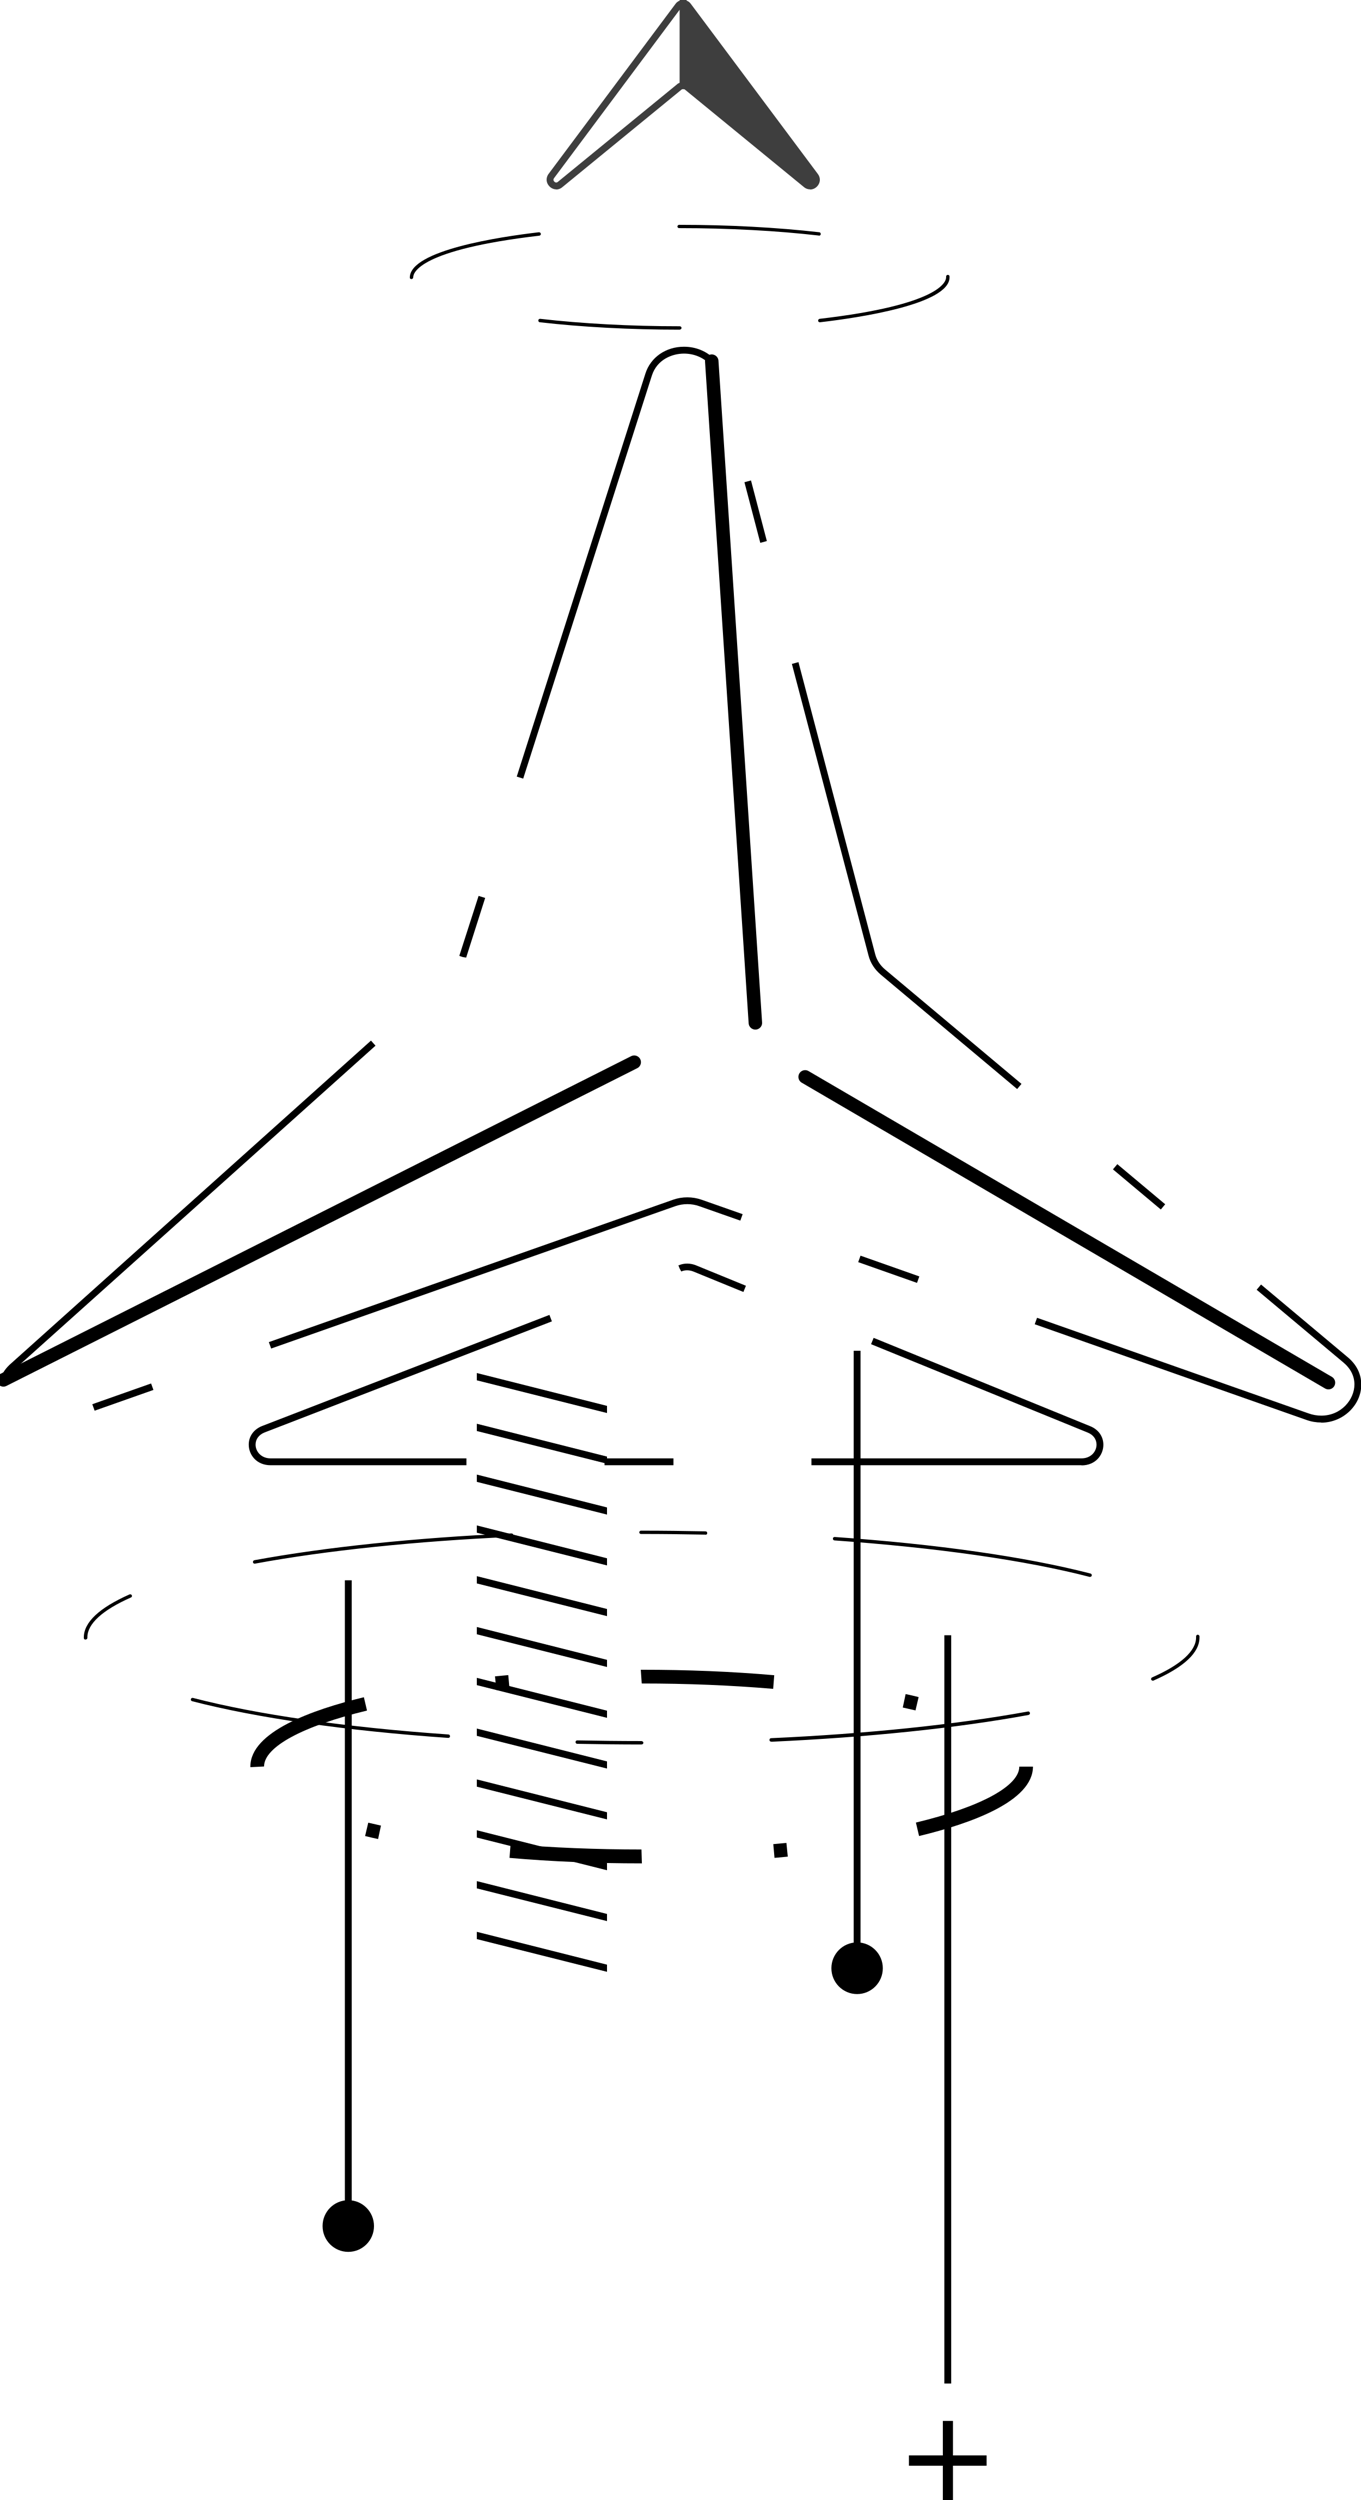 <svg xmlns="http://www.w3.org/2000/svg" width="92" height="169" viewBox="0 0 92 169" fill="none">
  <g clip-path="url(#clip0_2018_247)">
    <path d="M41.032 133.283L32.232 131.072V130.58L41.032 132.8V133.283Z" fill="black"/>
    <path d="M41.032 129.855L32.232 127.644V127.152L41.032 129.372V129.855Z" fill="black"/>
    <path d="M41.032 126.418L32.232 124.207V123.715L41.032 125.935V126.418Z" fill="black"/>
    <path d="M41.032 122.981L32.232 120.77V120.278L41.032 122.498V122.981Z" fill="black"/>
    <path d="M41.032 119.544L32.232 117.333V116.841L41.032 119.061V119.544Z" fill="black"/>
    <path d="M41.032 116.116L32.232 113.905V113.413L41.032 115.633V116.116Z" fill="black"/>
    <path d="M41.032 112.679L32.232 110.468V109.976L41.032 112.196V112.679Z" fill="black"/>
    <path d="M41.032 109.242L32.232 107.031V106.539L41.032 108.759V109.242Z" fill="black"/>
    <path d="M41.032 105.814L32.232 103.603V103.111L41.032 105.331V105.814Z" fill="black"/>
    <path d="M41.032 102.377L32.232 100.166V99.674L41.032 101.894V102.377Z" fill="black"/>
    <path d="M41.032 98.94L32.232 96.729V96.237L41.032 98.457V98.94Z" fill="black"/>
    <path d="M41.032 95.513L32.232 93.302V92.809L41.032 95.029V95.513Z" fill="black"/>
    <path d="M43.389 117.918H43.37C41.91 117.918 40.449 117.9 39.016 117.872C38.952 117.872 38.905 117.816 38.905 117.751C38.905 117.686 38.961 117.64 39.016 117.64C40.44 117.667 41.9 117.686 43.361 117.686C43.425 117.686 43.49 117.742 43.49 117.797C43.49 117.853 43.453 117.909 43.389 117.909V117.918ZM52.124 117.723C52.059 117.723 52.013 117.677 52.013 117.612C52.013 117.547 52.059 117.491 52.124 117.491C58.64 117.194 64.639 116.571 69.483 115.689C69.557 115.67 69.603 115.717 69.621 115.782C69.631 115.847 69.594 115.902 69.529 115.921C64.676 116.813 58.668 117.435 52.142 117.732L52.124 117.723ZM30.291 117.472C23.358 116.989 17.378 116.125 12.987 114.992C12.922 114.974 12.885 114.909 12.904 114.853C12.922 114.788 12.978 114.751 13.042 114.769C17.414 115.902 23.386 116.757 30.309 117.24C30.374 117.24 30.42 117.296 30.42 117.361C30.42 117.426 30.364 117.472 30.309 117.472H30.291ZM77.922 113.608C77.922 113.608 77.839 113.58 77.82 113.543C77.793 113.487 77.82 113.413 77.876 113.385C79.826 112.53 80.852 111.592 80.852 110.682V110.617C80.852 110.552 80.898 110.496 80.963 110.496C81.009 110.496 81.083 110.543 81.083 110.608V110.682C81.083 111.713 80.039 112.688 77.968 113.599C77.95 113.599 77.941 113.608 77.922 113.608ZM5.777 110.831C5.712 110.831 5.666 110.775 5.666 110.719V110.682C5.666 109.66 6.701 108.685 8.753 107.774C8.809 107.746 8.883 107.774 8.91 107.83C8.938 107.886 8.91 107.96 8.855 107.979C6.923 108.833 5.906 109.762 5.906 110.673V110.71C5.906 110.775 5.851 110.821 5.795 110.821L5.777 110.831ZM73.707 106.595C73.707 106.595 73.689 106.595 73.679 106.595C69.298 105.461 63.327 104.616 56.413 104.124C56.348 104.124 56.302 104.068 56.302 104.003C56.302 103.938 56.357 103.891 56.413 103.891C63.345 104.374 69.326 105.229 73.716 106.362C73.781 106.381 73.818 106.446 73.799 106.502C73.79 106.557 73.735 106.585 73.689 106.585L73.707 106.595ZM17.211 105.694C17.156 105.694 17.109 105.656 17.1 105.601C17.091 105.536 17.128 105.48 17.193 105.461C22.045 104.57 28.054 103.947 34.58 103.65C34.635 103.65 34.7 103.696 34.7 103.761C34.7 103.826 34.654 103.882 34.589 103.882C28.072 104.179 22.073 104.802 17.23 105.694H17.211ZM47.696 103.733C46.263 103.706 44.812 103.687 43.379 103.687H43.324C43.259 103.687 43.213 103.631 43.213 103.576C43.213 103.52 43.268 103.464 43.324 103.464H43.379C44.812 103.464 46.263 103.483 47.696 103.511C47.761 103.511 47.807 103.566 47.807 103.631C47.807 103.696 47.751 103.743 47.696 103.743V103.733Z" fill="black"/>
    <path d="M64.298 110.533H63.835V161.113H64.298V110.533Z" fill="black"/>
    <path d="M64.187 166.436V168.768H63.965V166.436H61.672V166.204H63.965V163.872H64.187V166.204H66.47V166.436H64.187Z" fill="black"/>
    <path d="M64.418 169H63.734V166.668H61.441V165.972H63.734V163.64H64.418V165.972H66.692V166.668H64.418V169Z" fill="black"/>
    <path d="M58.169 91.304H57.707V133.134H58.169V91.304Z" fill="black"/>
    <path d="M57.938 134.788C58.898 134.788 59.676 134.006 59.676 133.041C59.676 132.077 58.898 131.295 57.938 131.295C56.978 131.295 56.2 132.077 56.2 133.041C56.2 134.006 56.978 134.788 57.938 134.788Z" fill="black"/>
    <path d="M23.774 106.818H23.312V150.561H23.774V106.818Z" fill="black"/>
    <path d="M21.805 150.468C21.805 151.434 22.582 152.214 23.543 152.214C24.504 152.214 25.281 151.434 25.281 150.468C25.281 149.502 24.504 148.721 23.543 148.721C22.582 148.721 21.805 149.502 21.805 150.468Z" fill="black"/>
    <path d="M43.398 125.953H43.37C40.301 125.953 37.297 125.833 34.441 125.582L34.515 124.653C37.344 124.894 40.32 125.015 43.361 125.015L43.389 125.944L43.398 125.953ZM52.355 125.582L52.272 124.653L53.159 124.569L53.252 125.498L52.355 125.582ZM25.558 124.309C25.262 124.244 24.967 124.179 24.68 124.105L24.893 123.204C25.17 123.269 25.456 123.334 25.752 123.399L25.558 124.309ZM62.125 124.096L61.913 123.195C66.285 122.145 68.901 120.724 68.901 119.414H69.825C69.825 121.755 65.638 123.26 62.125 124.105V124.096ZM16.925 119.451V119.404C16.925 117.064 21.094 115.568 24.597 114.723L24.809 115.624C20.456 116.673 17.849 118.085 17.849 119.404L16.925 119.451ZM61.885 115.614C61.608 115.549 61.321 115.484 61.025 115.419L61.219 114.509C61.515 114.574 61.811 114.639 62.097 114.713L61.885 115.614ZM33.554 114.24L33.461 113.311L34.358 113.227L34.441 114.156L33.554 114.24ZM52.253 114.156C49.416 113.915 46.43 113.794 43.38 113.794L43.315 112.865H43.38C46.458 112.865 49.471 112.986 52.336 113.236L52.263 114.165L52.253 114.156Z" fill="black"/>
    <path d="M45.958 22.285H45.949C42.603 22.285 39.331 22.108 36.493 21.783C36.428 21.783 36.382 21.718 36.392 21.653C36.392 21.588 36.456 21.542 36.521 21.551C39.349 21.876 42.612 22.053 45.949 22.053C46.014 22.053 46.069 22.108 46.069 22.164C46.069 22.22 46.023 22.276 45.958 22.276V22.285ZM55.414 21.783C55.359 21.783 55.304 21.737 55.304 21.681C55.304 21.616 55.34 21.56 55.405 21.551C63.539 20.604 63.955 19.043 63.955 18.746V18.699C63.955 18.634 64.002 18.579 64.066 18.579C64.14 18.579 64.186 18.625 64.186 18.69C64.186 18.709 64.186 18.727 64.186 18.746C64.186 20.567 58.067 21.477 55.433 21.783C55.433 21.783 55.433 21.783 55.424 21.783H55.414ZM27.814 18.866C27.749 18.866 27.703 18.829 27.703 18.764C27.703 16.916 33.803 16.005 36.428 15.699C36.493 15.699 36.549 15.736 36.558 15.801C36.567 15.866 36.521 15.922 36.456 15.931C28.34 16.879 27.934 18.439 27.934 18.736C27.934 18.802 27.878 18.866 27.823 18.866H27.814ZM55.359 15.922C55.359 15.922 55.359 15.922 55.35 15.922C52.521 15.597 49.268 15.42 45.94 15.42H45.903C45.838 15.42 45.792 15.364 45.792 15.309C45.792 15.253 45.847 15.197 45.903 15.197H45.94C49.277 15.197 52.54 15.374 55.377 15.699C55.442 15.699 55.488 15.764 55.479 15.829C55.479 15.885 55.424 15.931 55.368 15.931L55.359 15.922Z" fill="black"/>
    <path d="M89.31 96.153C88.978 96.153 88.636 96.098 88.303 95.977L69.945 89.512L70.102 89.075L88.46 95.54C88.746 95.642 89.033 95.689 89.32 95.689C90.66 95.689 91.556 94.602 91.556 93.58C91.556 93.014 91.298 92.503 90.808 92.094L84.947 87.18L85.243 86.827L91.104 91.741C91.862 92.373 92.019 93.097 92.019 93.59C92.019 94.983 90.78 96.163 89.32 96.163L89.31 96.153ZM6.397 95.355L6.239 94.918L10.214 93.515L10.371 93.952L6.397 95.355ZM0.472 93.302L0.046 93.134C0.185 92.772 0.416 92.447 0.74 92.168L25.078 70.338L25.383 70.682L1.035 92.512C0.777 92.744 0.583 93.014 0.462 93.302H0.472ZM18.33 91.156L18.173 90.719L45.496 81.096C46.125 80.873 46.818 80.882 47.428 81.096L50.201 82.071L50.044 82.507L47.271 81.532C46.754 81.346 46.171 81.346 45.644 81.532L18.321 91.156H18.33ZM61.987 86.716L58.012 85.313L58.169 84.876L62.144 86.279L61.987 86.716ZM78.468 81.755L75.233 79.043L75.528 78.69L78.764 81.402L78.468 81.755ZM68.762 73.618L59.537 65.88C59.13 65.536 58.844 65.099 58.715 64.607L53.529 44.877L53.973 44.756L59.158 64.486C59.26 64.886 59.491 65.248 59.824 65.527L69.049 73.265L68.753 73.618H68.762ZM31.511 64.728L31.28 64.691L31.058 64.616V64.579L32.352 60.557L32.796 60.696L31.511 64.728ZM35.375 52.633L34.931 52.494L43.629 25.248C43.98 24.152 45.007 23.437 46.236 23.437C47.049 23.437 47.807 23.753 48.316 24.31L47.974 24.626C47.558 24.171 46.92 23.901 46.236 23.901C45.45 23.901 44.415 24.291 44.064 25.388L35.366 52.633H35.375ZM51.394 36.693L50.322 32.596L50.765 32.475L51.837 36.572L51.394 36.693Z" fill="black"/>
    <path d="M73.106 99.042H54.851V98.578H73.106C73.763 98.578 74.123 98.095 74.123 97.649C74.123 97.287 73.901 96.98 73.522 96.832L58.881 90.859L59.056 90.431L73.698 96.404C74.253 96.627 74.585 97.101 74.585 97.658C74.585 98.336 74.068 99.052 73.106 99.052V99.042ZM45.524 99.042H40.865V98.578H45.524V99.042ZM31.529 99.042H18.293C17.332 99.042 16.814 98.327 16.814 97.649C16.814 97.082 17.156 96.609 17.729 96.386L37.14 88.88L37.307 89.317L17.895 96.822C17.507 96.971 17.276 97.277 17.276 97.649C17.276 98.095 17.637 98.578 18.293 98.578H31.529V99.042ZM50.248 87.329L46.864 85.945C46.606 85.842 46.301 85.833 46.051 85.945L45.94 85.74L45.857 85.526H45.885C46.245 85.368 46.67 85.378 47.04 85.526L50.423 86.911L50.248 87.338V87.329Z" fill="black"/>
    <path d="M54.499 12.476L46.448 5.88C46.365 5.815 46.273 5.787 46.18 5.787V0.232C46.31 0.232 46.43 0.288 46.513 0.399L55.1 11.9C55.396 12.29 54.878 12.782 54.499 12.476Z" fill="#3E3E3E"/>
    <path d="M54.758 12.801C54.62 12.801 54.472 12.754 54.352 12.652L46.3 6.057C46.264 6.029 46.227 6.019 46.18 6.019H45.949V0H46.18C46.384 0 46.578 0.093 46.698 0.26L55.285 11.76C55.489 12.03 55.461 12.373 55.22 12.615C55.091 12.745 54.925 12.81 54.767 12.81L54.758 12.801ZM54.638 12.29C54.767 12.392 54.869 12.29 54.888 12.271C54.925 12.234 54.999 12.141 54.906 12.03L46.411 0.65V5.592C46.476 5.62 46.532 5.648 46.587 5.694L54.638 12.29Z" fill="#3E3E3E"/>
    <path d="M37.602 12.801C37.445 12.801 37.279 12.736 37.149 12.606C36.909 12.373 36.881 12.02 37.085 11.751L45.663 0.26C45.783 0.093 45.977 0 46.18 0H46.411V6.019H46.18C46.18 6.019 46.106 6.019 46.069 6.057L38 12.661C37.88 12.764 37.732 12.81 37.593 12.81L37.602 12.801ZM45.949 0.65L37.454 12.039C37.362 12.16 37.445 12.253 37.473 12.28C37.501 12.308 37.602 12.392 37.713 12.29L45.773 5.694C45.82 5.648 45.884 5.62 45.949 5.592V0.65Z" fill="#3E3E3E"/>
    <path d="M48.112 24.412L51.061 69.14" stroke="black" stroke-width="0.91" stroke-miterlimit="10" stroke-linecap="round"/>
    <path d="M54.425 72.791L89.8 93.46" stroke="black" stroke-width="0.91" stroke-miterlimit="10" stroke-linecap="round"/>
    <path d="M0.231 93.274L42.871 71.797" stroke="black" stroke-width="0.91" stroke-miterlimit="10" stroke-linecap="round"/>
  </g>
  <defs>
    <clipPath id="clip0_2018_247">
      <rect width="92" height="169" fill="white"/>
    </clipPath>
  </defs>
</svg>